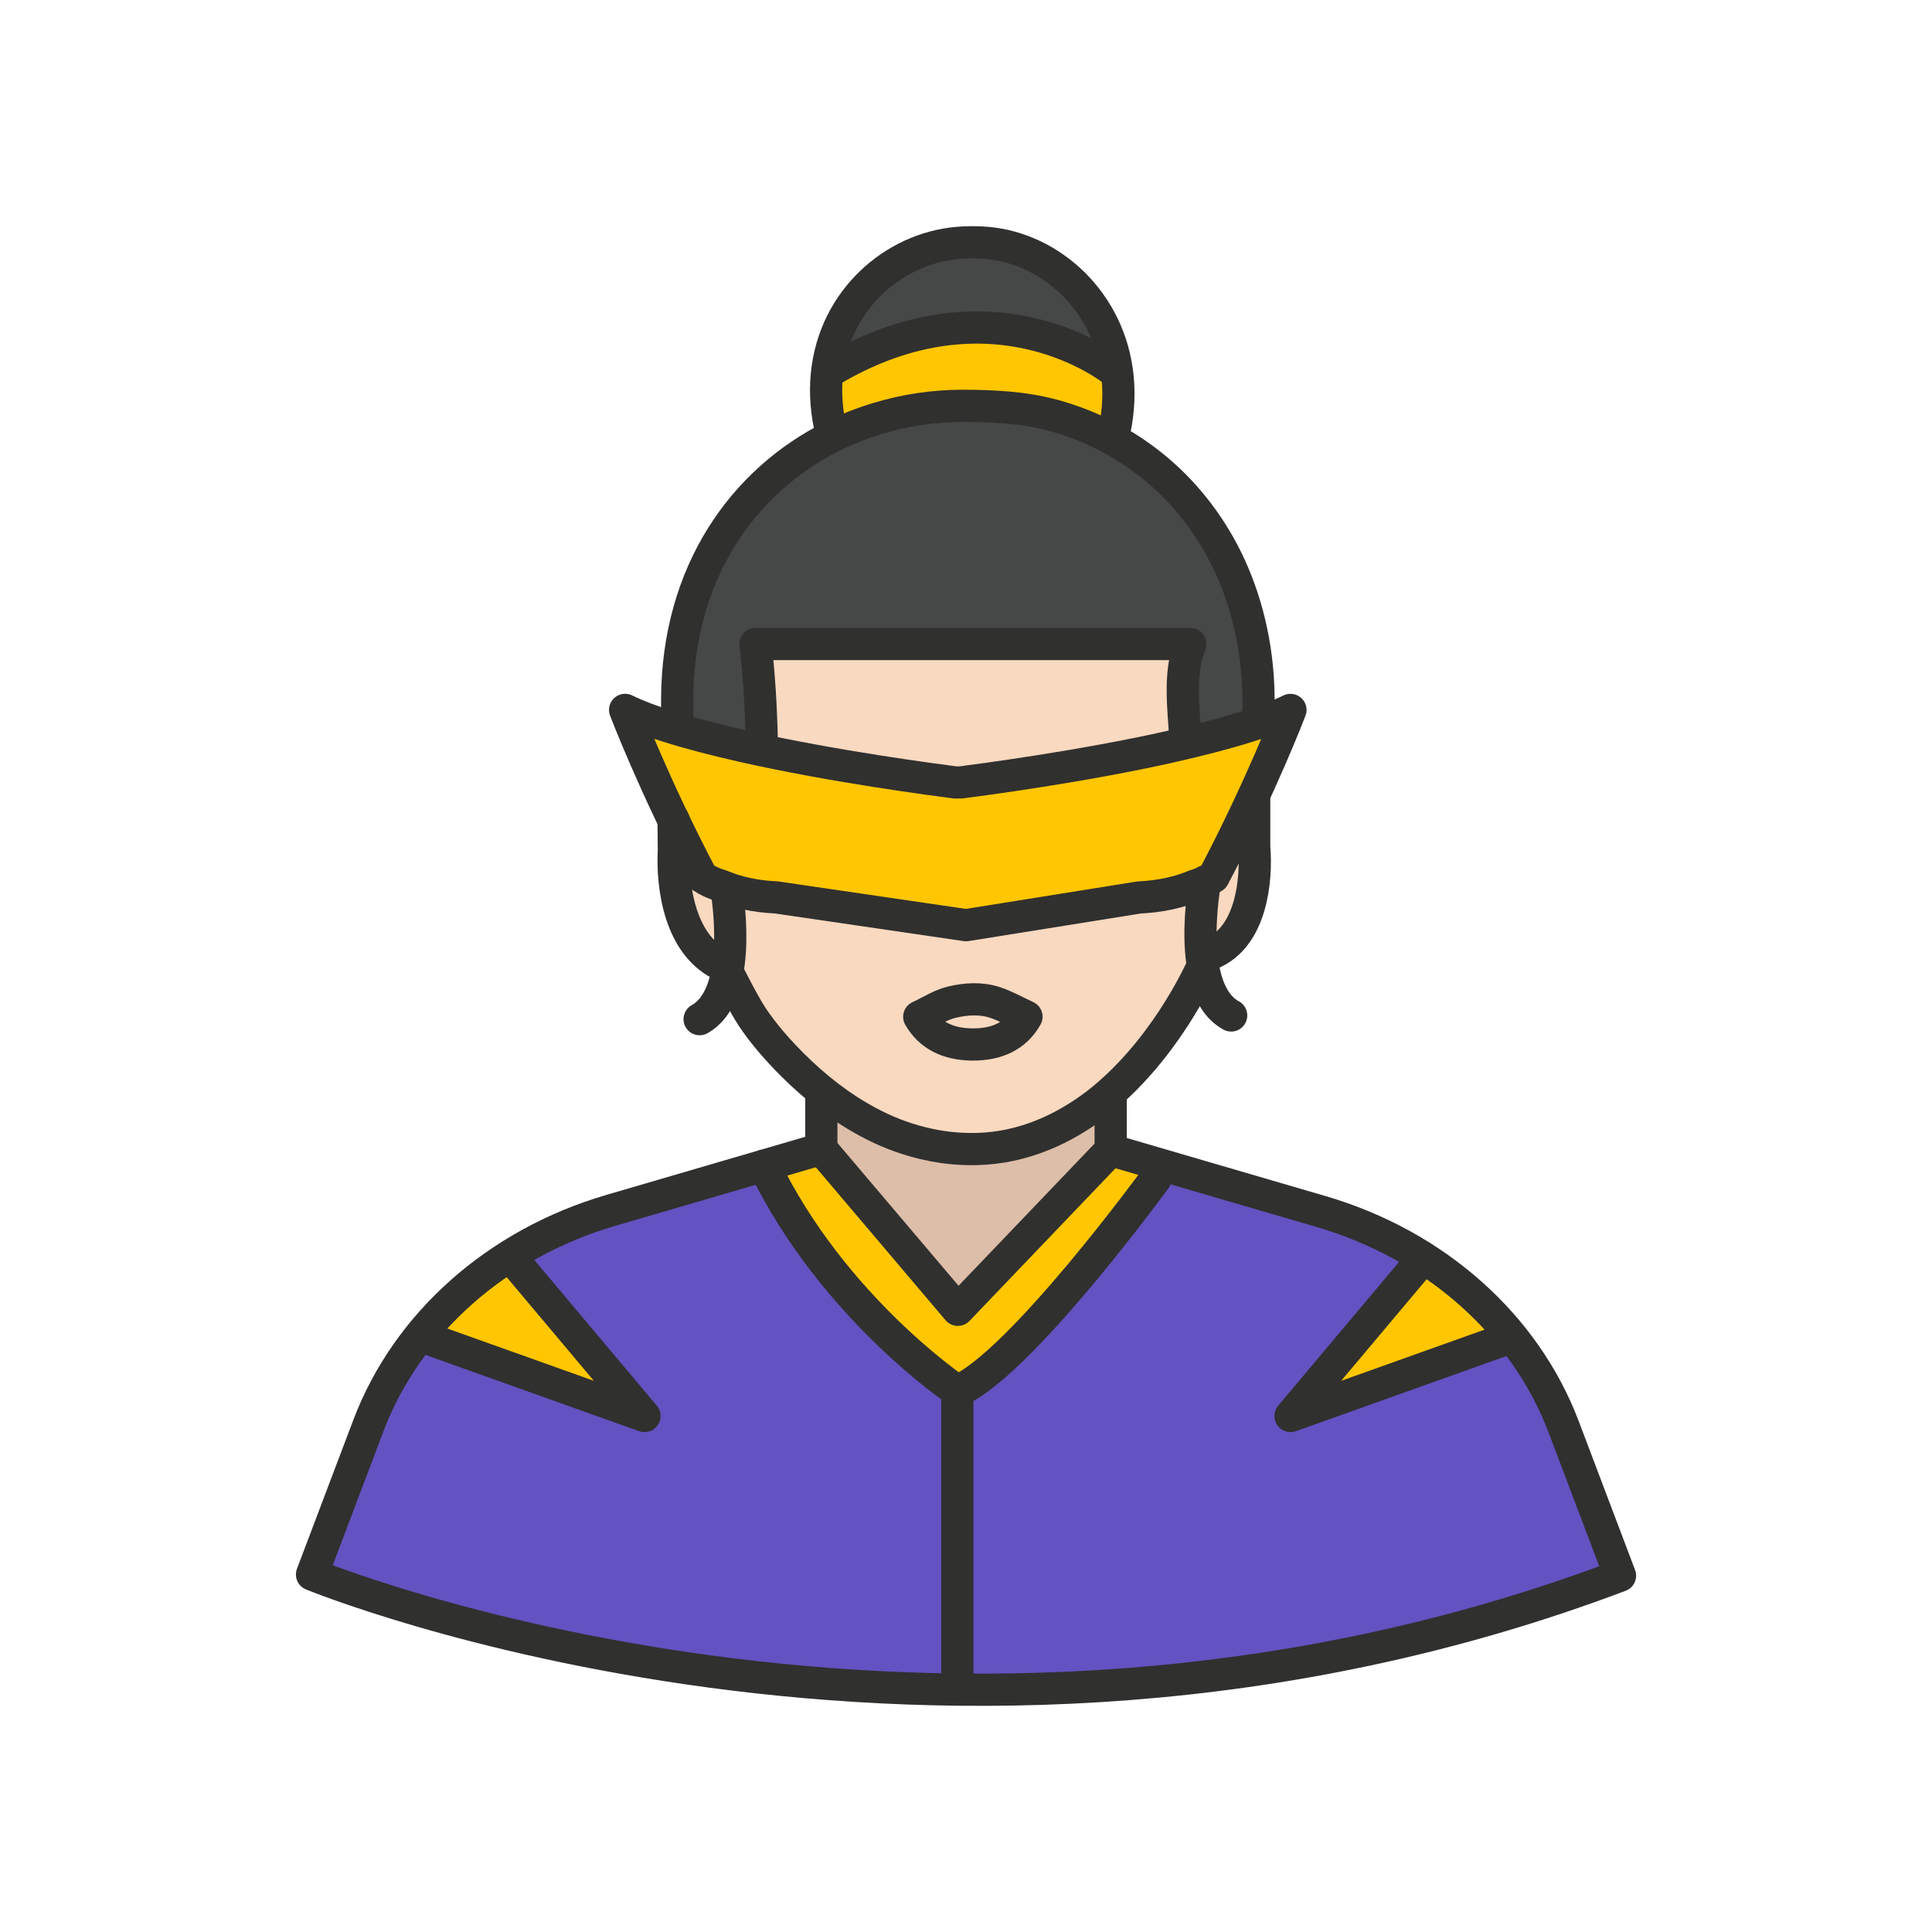 <?xml version="1.0" ?><svg style="enable-background:new 0 0 48 48;" version="1.1" viewBox="0 0 48 48" xml:space="preserve" xmlns="http://www.w3.org/2000/svg" xmlns:xlink="http://www.w3.org/1999/xlink"><g id="Icons"><g><path d="M20.524,8.927c0,0,0.12-1.177,1.526-2.241s3.768-1.157,4.591,0.183    s1.226,2.33,1.226,2.33L20.524,8.927z" style="fill:#464747;"/><path d="M20.662,10.78c0,0-0.403-1.024-0.232-1.688    c0.171-0.664,2.789-1.271,4.421-1.11s3.017,1.216,3.017,1.216s0.028,1.171-0.289,1.68    C27.26,11.388,20.662,10.78,20.662,10.78z" style="fill:#FFC601;"/><path d="M16.848,18.063c0,0-0.327-3.096,1.295-5.051    c1.622-1.955,2.757-2.805,5.654-2.928c2.897-0.123,5.441,0.972,6.5,3.468    c1.058,2.497,0.971,4.713,0.971,4.713S21.215,22.497,16.848,18.063z" style="fill:#464747;"/><path d="M27.594,27.16v1.413l5.226,1.527c2.833,0.828,5.067,2.81,6.028,5.348    l1.401,3.7c-16.923,6.393-32.497-0.03-32.497-0.03l1.401-3.7    c0.961-2.538,3.195-4.52,6.028-5.348l5.225-1.527v-1.405" style="fill:#6352C1;"/><polygon points="20.406,27.273 20.406,28.409 23.785,32.528 27.594,28.573 27.528,27.273       " style="fill:#DDBEA8;"/><path d="M18.786,16.147l0.137,2.438c0,0-2.028,1.142-2.188,2.17    s-0.038,2.642,1.496,3.694c0,0,2.036,3.822,5.555,4.123s5.789-3.384,6.264-5.008    c0,0,0.681-0.096,0.897-1.664c0.216-1.568-0.264-2.099-0.949-2.203s-0.793-2.596-0.476-3.552H18.786    z" style="fill:#F9D9C0;"/><path d="M23.785,19.439c-0.012,0-0.047,0-0.059,0    c-0.451-0.059-3.012-0.391-5.265-0.901c-0.676-0.154-1.328-0.32-1.886-0.498    c-0.403-0.13-0.759-0.261-1.044-0.403c0,0,0.712,1.874,1.909,4.15    c0.142,0.095,0.296,0.166,0.462,0.213c0.391,0.166,0.854,0.273,1.387,0.296L24,22.986l4.303-0.689    c0.534-0.024,0.996-0.13,1.387-0.296c0.166-0.047,0.32-0.119,0.462-0.213    c1.198-2.277,1.909-4.15,1.909-4.15c-0.285,0.142-0.64,0.273-1.044,0.403    c-0.557,0.178-1.21,0.344-1.885,0.498c-2.253,0.51-4.815,0.842-5.265,0.901    C23.857,19.439,23.797,19.439,23.785,19.439z" style="fill:#FFC601;"/><path d="M20.406,28.409l3.379,4.118l3.809-3.955l1.32,0.386    c0,0-2.06,3.593-5.129,5.601c0,0-3.567-2.649-4.744-5.487L20.406,28.409z" style="fill:#FFC601;"/><polyline points="35.364,31.255 32.063,35.18 37.559,33.218   " style="fill:#FFC601;"/><polyline points="12.711,31.255 16.012,35.18 10.516,33.218   " style="fill:#FFC601;"/><path d="    M27.594,27.16v1.413l5.226,1.527c2.833,0.828,5.067,2.81,6.028,5.348l1.401,3.7    c-16.923,6.393-32.497-0.03-32.497-0.03l1.401-3.7c0.961-2.538,3.195-4.52,6.028-5.348    l5.225-1.527v-1.405" style="fill:none;stroke:#30302F;stroke-width:0.8;stroke-linecap:round;stroke-linejoin:round;stroke-miterlimit:10;"/><path d="    M23.785,19.439c-0.012,0-0.047,0-0.059,0c-0.451-0.059-3.012-0.391-5.265-0.901    c-0.676-0.154-1.328-0.32-1.886-0.498c-0.403-0.13-0.759-0.261-1.044-0.403    c0,0,0.712,1.874,1.909,4.15c0.142,0.095,0.296,0.166,0.462,0.213    c0.391,0.166,0.854,0.273,1.387,0.296L24,22.986l4.303-0.689c0.534-0.024,0.996-0.13,1.387-0.296    c0.166-0.047,0.32-0.119,0.462-0.213c1.198-2.277,1.909-4.15,1.909-4.15    c-0.285,0.142-0.64,0.273-1.044,0.403c-0.557,0.178-1.21,0.344-1.885,0.498    c-2.253,0.51-4.815,0.842-5.265,0.901C23.857,19.439,23.797,19.439,23.785,19.439z" style="fill:none;stroke:#30302F;stroke-width:0.8;stroke-linecap:round;stroke-linejoin:round;stroke-miterlimit:10;"/><path d="    M16.735,20.374l0.007,0.749c-0.047,0.866,0.13,2.407,1.257,2.882l0,0c-0.036-0.083,0.071,0.047,0,0    c0.024,0.035,0.047,0.083,0.071,0.13c0.012,0.035,0.036,0.059,0.047,0.095    c0.178,0.344,0.356,0.7,0.569,1.032c0.285,0.427,0.629,0.818,0.996,1.186    c0.557,0.557,1.186,1.055,1.897,1.435c0.818,0.439,1.743,0.688,2.68,0.664    c1.174-0.024,2.194-0.51,3.012-1.138c1.601-1.257,2.49-3.119,2.68-3.569    c0-0.012,0-0.012,0-0.012c0.036-0.059,0.047-0.083,0.047-0.083c0.024-0.012,0.047-0.024,0.083-0.047    c1.008-0.403,1.15-1.826,1.079-2.668v-1.16" style="fill:none;stroke:#30302F;stroke-width:0.8;stroke-linecap:round;stroke-linejoin:round;stroke-miterlimit:10;"/><path d="    M31.244,17.968c0.024-0.19,0.024-0.38,0.024-0.557c0-1.143-0.231-2.299-0.707-3.339    c-0.424-0.926-1.046-1.757-1.826-2.412c-0.746-0.626-1.628-1.086-2.568-1.341    c-0.729-0.198-1.487-0.234-2.239-0.236c-0.721-0.002-1.441,0.106-2.131,0.316    c-0.384,0.117-0.759,0.265-1.119,0.443c-2.206,1.103-3.842,3.368-3.854,6.534v0.261    c0,0.142,0.012,0.285,0.024,0.427" style="fill:none;stroke:#30302F;stroke-width:0.8;stroke-linecap:round;stroke-linejoin:round;stroke-miterlimit:10;"/><path d="    M18.923,18.585c0-0.225,0-0.451-0.012-0.664c-0.036-1.091-0.142-1.921-0.142-1.921h10.803    c-0.297,0.726-0.159,1.64-0.123,2.352" style="fill:none;stroke:#30302F;stroke-width:0.8;stroke-linecap:round;stroke-linejoin:round;stroke-miterlimit:10;"/><path d="    M27.648,10.879c0.063-0.255,0.107-0.514,0.127-0.776c0.018-0.243,0.016-0.488-0.008-0.73    c-0.023-0.229-0.066-0.456-0.128-0.677c-0.06-0.212-0.139-0.419-0.235-0.617    c-0.093-0.192-0.203-0.376-0.328-0.55c-0.122-0.17-0.258-0.329-0.406-0.476    c-0.146-0.144-0.303-0.276-0.471-0.394c-0.165-0.116-0.34-0.219-0.522-0.306    c-0.18-0.086-0.367-0.156-0.559-0.21c-0.19-0.053-0.385-0.089-0.581-0.107    c-0.249-0.023-0.507-0.022-0.757,0C23.584,6.053,23.389,6.089,23.199,6.14    c-0.192,0.052-0.379,0.12-0.559,0.203c-0.182,0.084-0.357,0.183-0.523,0.296    c-0.168,0.114-0.326,0.242-0.472,0.383c-0.149,0.142-0.285,0.297-0.408,0.463    c-0.125,0.169-0.235,0.349-0.329,0.537C20.812,8.216,20.733,8.419,20.673,8.628    c-0.063,0.218-0.106,0.442-0.129,0.668c-0.024,0.24-0.026,0.483-0.007,0.724    c0.02,0.257,0.063,0.512,0.125,0.761" style="fill:none;stroke:#30302F;stroke-width:0.8;stroke-linecap:round;stroke-linejoin:round;stroke-miterlimit:10;"/><path d="    M29.941,21.901c0,0-0.519,2.697,0.647,3.328" style="fill:none;stroke:#30302F;stroke-width:0.8;stroke-linecap:round;stroke-linejoin:round;stroke-miterlimit:10;"/><path d="    M18.046,22.06c0.071,0.451,0.379,2.68-0.664,3.261" style="fill:none;stroke:#30302F;stroke-width:0.8;stroke-linecap:round;stroke-linejoin:round;stroke-miterlimit:10;"/><path d="    M27.654,9.199c0,0-2.96-2.388-6.996,0" style="fill:none;stroke:#30302F;stroke-width:0.8;stroke-linecap:round;stroke-linejoin:round;stroke-miterlimit:10;"/><polyline points="    35.364,31.255 32.063,35.18 37.559,33.218   " style="fill:none;stroke:#30302F;stroke-width:0.8;stroke-linecap:round;stroke-linejoin:round;stroke-miterlimit:10;"/><polyline points="    12.711,31.255 16.012,35.18 10.516,33.218   " style="fill:none;stroke:#30302F;stroke-width:0.8;stroke-linecap:round;stroke-linejoin:round;stroke-miterlimit:10;"/><polyline points="    27.594,28.573 23.797,32.542 20.406,28.543   " style="fill:none;stroke:#30302F;stroke-width:0.8;stroke-linecap:round;stroke-linejoin:round;stroke-miterlimit:10;"/><path d="    M23.785,41.703v-7.142c1.551-0.654,4.926-5.28,4.926-5.28" style="fill:none;stroke:#30302F;stroke-width:0.8;stroke-linecap:round;stroke-linejoin:round;stroke-miterlimit:10;"/><path d="    M23.785,34.56c0,0-3.089-2.067-4.801-5.601" style="fill:none;stroke:#30302F;stroke-width:0.8;stroke-linecap:round;stroke-linejoin:round;stroke-miterlimit:10;"/><path d="    M25.503,25.26c-0.269,0.477-0.733,0.696-1.351,0.69c-0.606-0.006-1.053-0.232-1.314-0.688    c0.282-0.131,0.529-0.296,0.808-0.363c0.353-0.085,0.737-0.109,1.092,0.013    C24.994,24.999,25.229,25.133,25.503,25.26z" style="fill:none;stroke:#30302F;stroke-width:0.8;stroke-linecap:round;stroke-linejoin:round;stroke-miterlimit:10;"/></g></g></svg>
